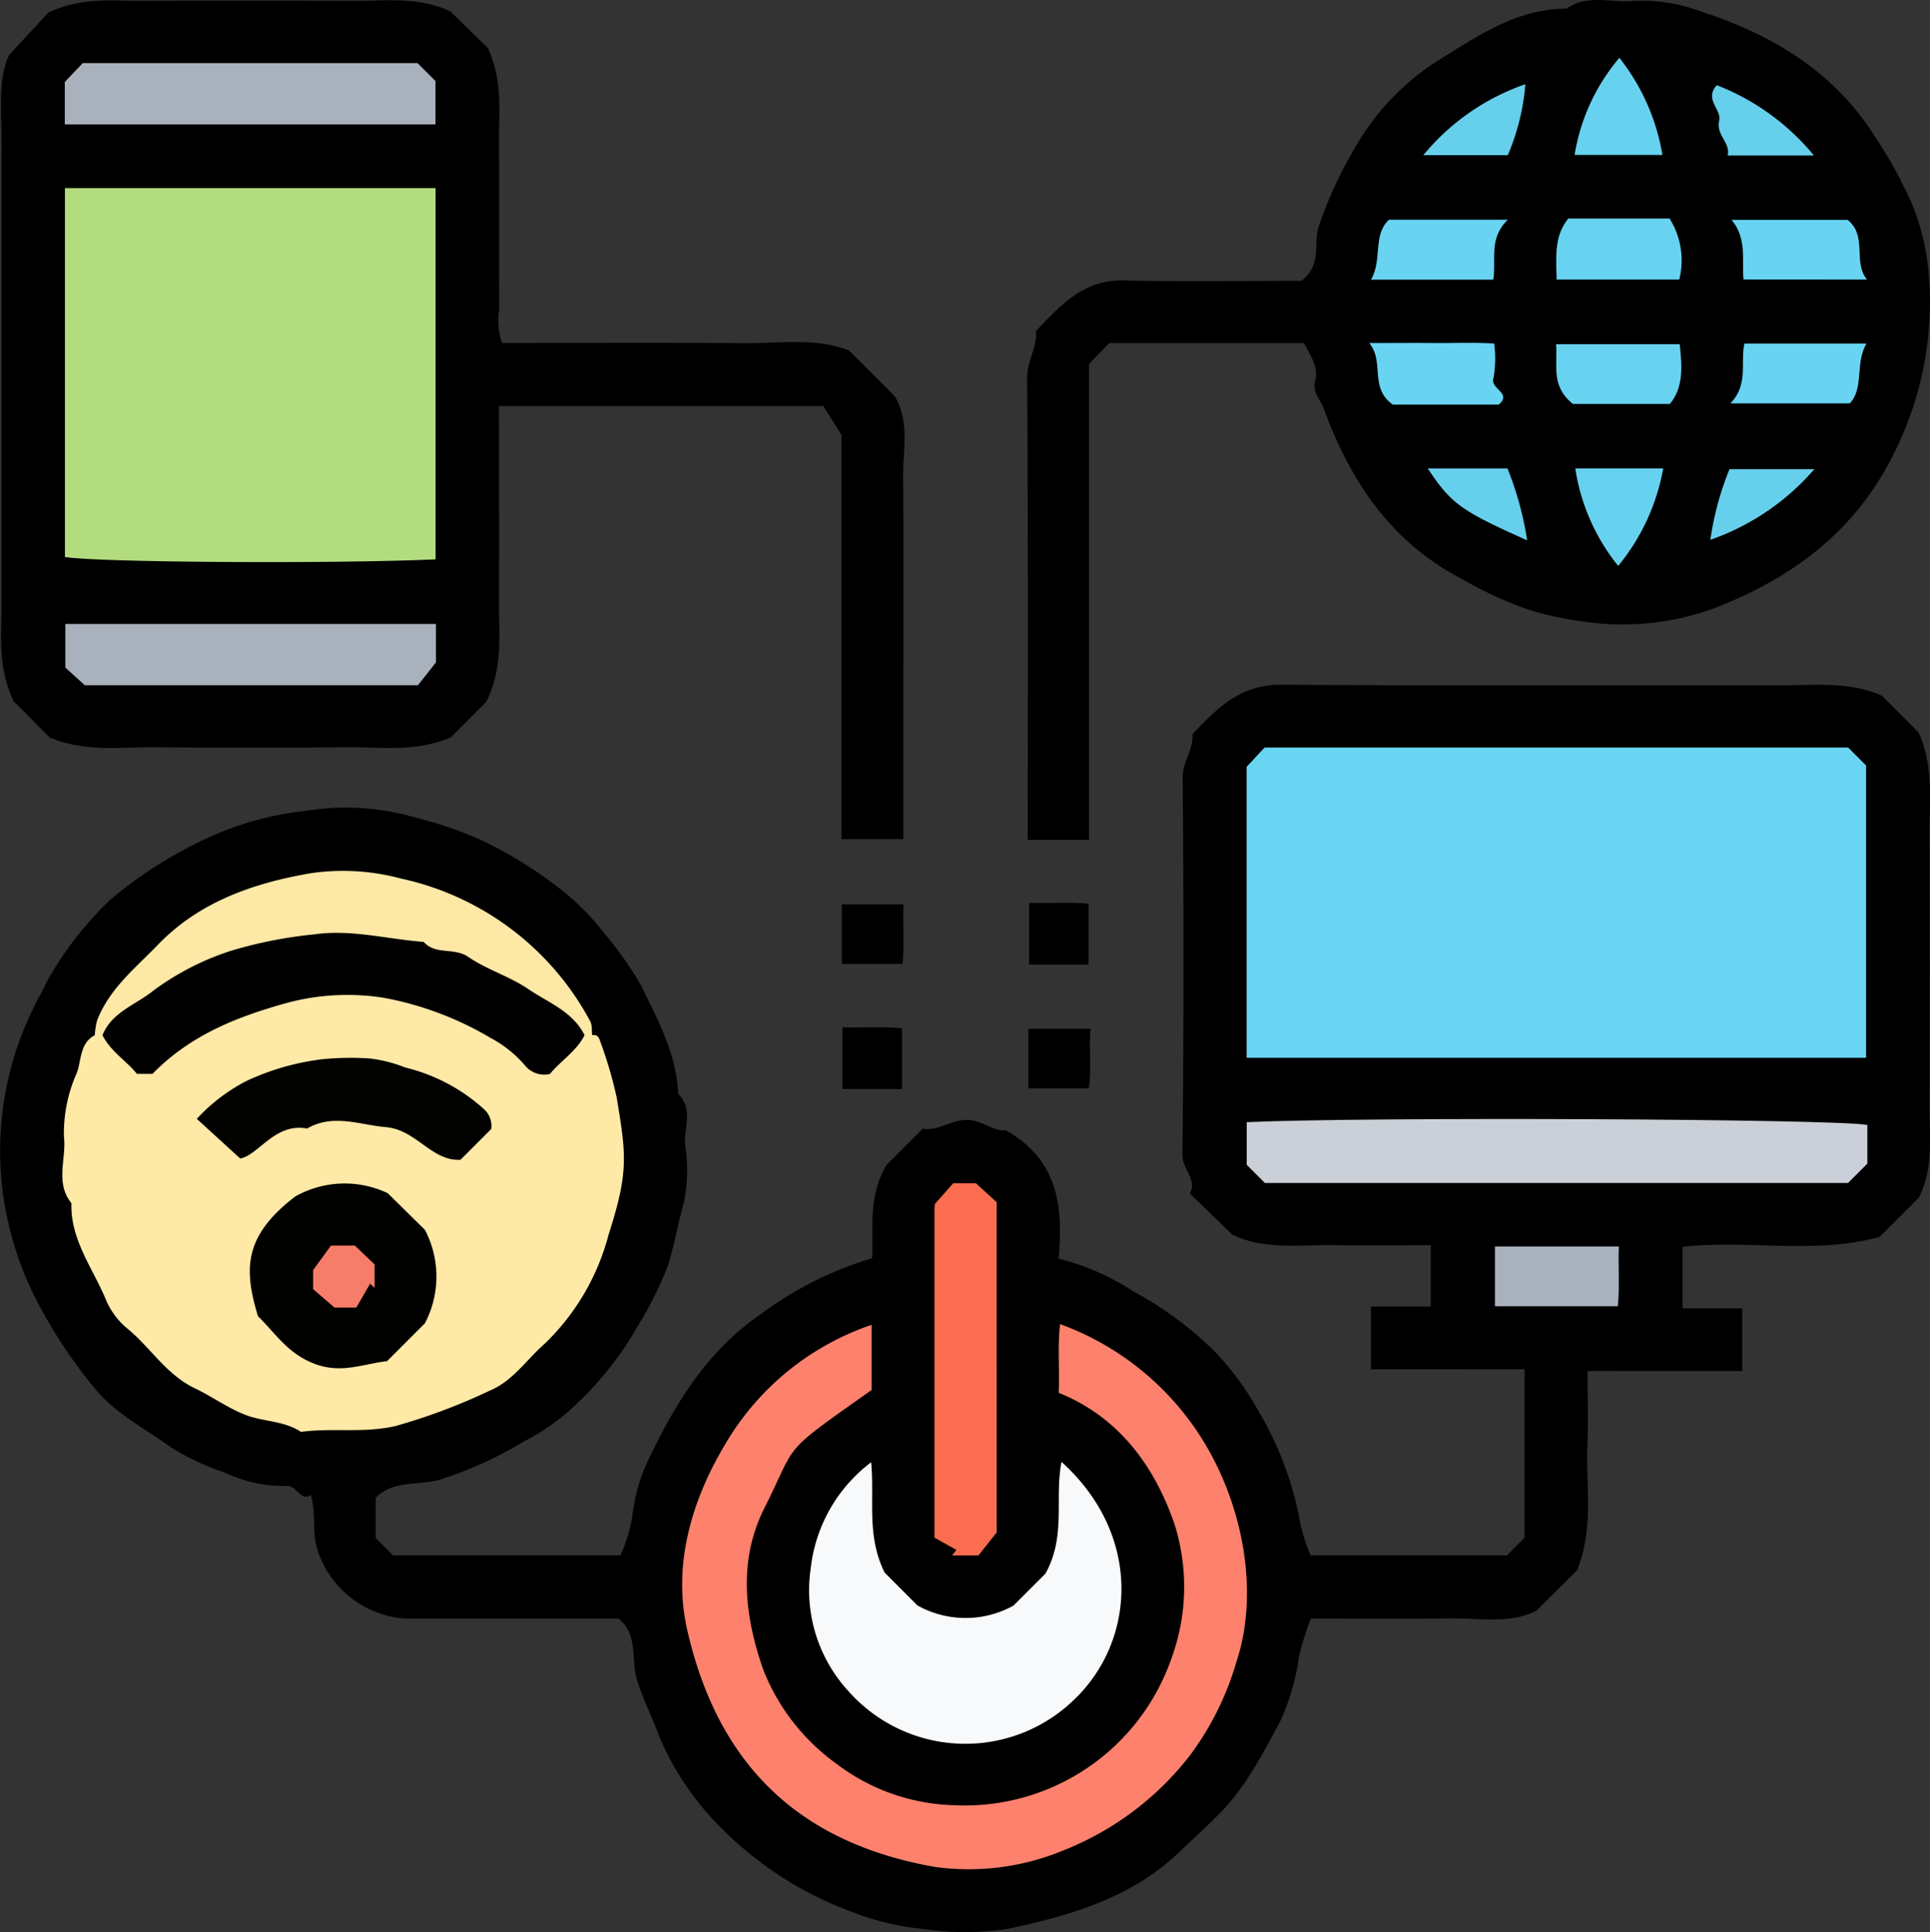 <svg id="Grupo_850449" data-name="Grupo 850449" xmlns="http://www.w3.org/2000/svg" xmlns:xlink="http://www.w3.org/1999/xlink" width="125.902" height="126.066" viewBox="0 0 125.902 126.066">
  <rect x="0" y="0" width="125.902" height="126.066" fill="#333333" stroke="none"/>
  <defs>
    <clipPath id="clip-path">
      <rect id="Rectángulo_39454" data-name="Rectángulo 39454" width="125.902" height="126.066" fill="none"/>
    </clipPath>
  </defs>
  <g id="Grupo_850448" data-name="Grupo 850448" clip-path="url(#clip-path)">
    <path id="Trazado_588549" data-name="Trazado 588549" d="M113.654,110.858v-4.091H109.76v-4.019c4.307-.473,8.672.528,12.867-.652l2.537-2.539c.959-1.869.705-3.865.71-5.823q.02-9.134,0-18.269c0-2.051.241-4.13-.711-6.265l-2.427-2.429c-2.176-.917-4.339-.654-6.472-.656-10.9-.013-21.81.037-32.714-.037-2.646-.018-4.188,1.56-5.77,3.245.093.995-.636,1.766-.627,2.8.064,8.2.074,16.408-.016,24.612-.01.973.965,1.608.488,2.546l2.768,2.677c2.093,1.009,4.345.654,6.555.684,2.1.028,4.2.006,6.387.006v4H89.429v4.09H99.453v10.994L98.3,122.888H85.5a11.339,11.339,0,0,1-.752-2.494,21.719,21.719,0,0,0-2.688-6.987,18.554,18.554,0,0,0-2.867-3.874,22.869,22.869,0,0,0-5.23-3.854,15.722,15.722,0,0,0-4.908-2.155c.307-3.271.033-6.445-3.463-8.383-.759.125-1.524-.682-2.559-.67-1.018.013-1.826.743-2.832.568l-2.379,2.38c-1.237,2.157-.817,4.169-.937,6.08a23.23,23.23,0,0,0-7.221,3.622c-3.564,2.43-5.7,5.971-7.488,9.786a11.339,11.339,0,0,0-.924,3.4,10.04,10.04,0,0,1-.778,2.579H25.646l-1.139-1.141v-2.62c1.12-1.135,2.719-.818,4.062-1.143a25.27,25.27,0,0,0,5.57-2.511,14.6,14.6,0,0,0,3.514-2.506,22.017,22.017,0,0,0,4.025-5.165,23.327,23.327,0,0,0,1.878-3.785c.437-1.339.652-2.754,1.053-4.126a10.54,10.54,0,0,0,.091-3.762c-.1-1.118.55-2.359-.457-3.353-.11-2.618-1.33-4.818-2.44-7.113a24.277,24.277,0,0,0-2.361-3.342,16.249,16.249,0,0,0-2.632-2.706,27.534,27.534,0,0,0-5.459-3.419,25.716,25.716,0,0,0-4.23-1.442,16.051,16.051,0,0,0-7.131-.45,20.462,20.462,0,0,0-6.148,1.636A28.009,28.009,0,0,0,7.2,80.1a22.887,22.887,0,0,0-3.8,4.746,12.831,12.831,0,0,0-.659,1.26A21.15,21.15,0,0,0,.182,99.2a22.034,22.034,0,0,0,1.844,6.319,31.859,31.859,0,0,0,4.1,6.4c1.315,1.658,3.271,2.65,4.975,3.881a16.2,16.2,0,0,0,3.6,1.692,8.814,8.814,0,0,0,3.944.861c.774-.065.918,1.052,1.631.59.385,1.358.022,2.524.51,3.808a6.492,6.492,0,0,0,5.606,4.253q6.974-.005,13.948,0c1.319,1.026.809,2.687,1.216,4.005.4,1.3,1.009,2.47,1.466,3.719a18.448,18.448,0,0,0,3.838,5.75,23.239,23.239,0,0,0,8.778,5.688,16.862,16.862,0,0,0,4.606,1.092,18.143,18.143,0,0,0,5.561-.019c4.024-.86,7.993-2.005,11.113-4.984,3.188-3.044,3.838-3.278,6.633-8.625a15.185,15.185,0,0,0,1.177-4.069,16.469,16.469,0,0,1,.788-2.557c3.007,0,6.042.03,9.075-.011,1.882-.026,3.813.387,5.629-.49l2.654-2.64c1.122-2.8.577-5.487.678-8.127.062-1.595.011-3.195.011-4.881Z" transform="translate(0 -21.403)"/>
    <path id="Trazado_588550" data-name="Trazado 588550" d="M99.143,54.8h3.994V23.749l1.316-1.366H117.16c.4.786.979,1.543.732,2.479-.2.756.363,1.239.569,1.808,1.719,4.738,4.414,8.741,9.038,11.124a24.745,24.745,0,0,0,4.485,2.043,23.912,23.912,0,0,0,3.471.726,17.393,17.393,0,0,0,8.686-.959c4.883-1.942,8.865-4.85,11.383-9.776a21.989,21.989,0,0,0,2.414-11.673,15.642,15.642,0,0,0-1.024-4.637,28.055,28.055,0,0,0-2.471-4.554C151.8,4.728,147.778,2.291,143.179.794a10.993,10.993,0,0,0-4.513-.736c-1.452.153-3-.469-4.354.5-3.286.012-5.825,1.8-8.474,3.433a16.256,16.256,0,0,0-5.344,5.639,27.076,27.076,0,0,0-2.357,5.106c-.395,1.139.243,2.512-1.141,3.584-3.664,0-7.62.072-11.572-.026-2.65-.065-4.154,1.637-5.745,3.3.087,1.072-.587,1.96-.579,3.076.075,9.979.044,19.957.044,30.139" transform="translate(-32.098 0)"/>
    <path id="Trazado_588551" data-name="Trazado 588551" d="M29.434,48.12l2.311-2.312c1.1-2.231.828-4.311.834-6.361.014-4.295,0-8.588,0-12.941H53.738l1.182,1.879V54.758h4.038v-9.38c0-4.735.028-9.471-.015-14.206-.016-1.8.444-3.654-.548-5.313l-2.971-2.97c-2.09-.866-4.515-.469-6.9-.489-5.236-.043-10.473-.014-15.746-.014a4.557,4.557,0,0,1-.183-2.213c-.022-3.721,0-7.441-.014-11.162,0-1.888.224-3.8-.725-5.869L29.414.761C27.368-.223,25.2.069,23.077.062Q16.1.039,9.132.061c-1.887,0-3.8-.231-5.937.761L.627,3.587c-.746,1.549-.5,3.625-.5,5.668Q.115,24.35.126,39.443c0,2.05-.258,4.129.8,6.331l2.349,2.351c2.266.962,4.518.623,6.735.64q6.338.05,12.678,0c2.217-.018,4.47.325,6.744-.646" transform="translate(-0.028 -0.009)"/>
    <path id="Trazado_588552" data-name="Trazado 588552" d="M81.222,87.27v3.886h3.961c.13-1.195.015-2.5.066-3.886Z" transform="translate(-26.308 -28.267)"/>
    <path id="Trazado_588553" data-name="Trazado 588553" d="M99.227,99.275v3.892h3.932c.216-1.2-.009-2.508.122-3.892Z" transform="translate(-32.14 -32.155)"/>
    <path id="Trazado_588554" data-name="Trazado 588554" d="M81.285,103.164h3.887V99.2c-1.2-.13-2.5-.016-3.887-.066Z" transform="translate(-26.328 -32.11)"/>
    <path id="Trazado_588555" data-name="Trazado 588555" d="M99.294,91.152h3.881V87.19c-1.192-.131-2.495-.015-3.881-.066Z" transform="translate(-32.161 -28.22)"/>
    <path id="Trazado_588556" data-name="Trazado 588556" d="M160.692,73.311l-1.172-1.172H121.453L120.281,73.4V92.38h40.411Z" transform="translate(-38.959 -23.366)" fill="#69d5f3"/>
    <path id="Trazado_588557" data-name="Trazado 588557" d="M8.128,98.318c-.969.527-.865,1.56-1.149,2.414a9.635,9.635,0,0,0-.862,4.192c.179,1.449-.6,3.009.489,4.351-.074,2.345,1.34,4.168,2.2,6.181a4.919,4.919,0,0,0,1.4,1.96c1.538,1.245,2.579,3.046,4.449,3.938,1.13.54,2.166,1.3,3.327,1.745s2.5.367,3.6,1.1c2.03-.281,4.046.1,6.147-.377a38.648,38.648,0,0,0,6.156-2.31c1.5-.617,2.389-2,3.557-3.029a15.2,15.2,0,0,0,4.2-7.131c1.326-4.133,1.16-5.188.527-9.01A27.668,27.668,0,0,0,41.1,98.719c-.078-.258-.189-.458-.508-.4a.739.739,0,0,0-.7-.139c-.945.351-1.46,1.425-2.549,1.527-10.609-6.351-15.692-6.159-25.964,0-1.089-.1-1.6-1.175-2.55-1.531a.662.662,0,0,0-.7.143" transform="translate(-1.947 -30.776)" fill="#fee9a6"/>
    <path id="Trazado_588558" data-name="Trazado 588558" d="M78.174,132.08v-4.251a17.629,17.629,0,0,0-9.544,7.781c-2.2,3.673-3.436,7.9-2.491,12.081,2.184,9.659,8.144,14.076,16.127,15.5a16.1,16.1,0,0,0,8.406-1.066,19.487,19.487,0,0,0,8.3-6.242,19.1,19.1,0,0,0,3.01-6.092c1.319-3.977.661-8.977-1.452-13.111a18.327,18.327,0,0,0-10.058-8.9c-.168,1.395-.029,2.85-.089,4.481,3.905,1.575,6.236,4.758,7.545,8.544a13.594,13.594,0,0,1-.2,8.812,14.267,14.267,0,0,1-14.153,9.554,13.253,13.253,0,0,1-7.72-2.725,13.748,13.748,0,0,1-4.744-6.113c-1.244-3.547-1.637-7.156.07-10.547,2.235-4.44.93-3.416,7-7.71" transform="translate(-21.318 -41.389)" fill="#fe816d"/>
    <path id="Trazado_588559" data-name="Trazado 588559" d="M85.158,150.463,83,148.3c-1.2-2.419-.65-4.77-.88-7.2a10.073,10.073,0,0,0-3.943,6.924,9.733,9.733,0,0,0,2.5,8.054,10.183,10.183,0,0,0,14.661.535c4.028-3.813,4.527-10.72-.8-15.537-.469,2.376.322,4.806-1.046,7.289l-2.089,2.09a6.446,6.446,0,0,1-6.241,0" transform="translate(-25.291 -45.696)" fill="#f7f9fa"/>
    <path id="Trazado_588560" data-name="Trazado 588560" d="M159.517,112.162l1.26-1.261v-2.525c-2.093-.4-32.5-.54-40.485-.183v2.783l1.185,1.186h38.04" transform="translate(-38.963 -34.978)" fill="#cbd0d8"/>
    <path id="Trazado_588561" data-name="Trazado 588561" d="M41.095,94.759H41.6c-.068-.312.033-.607-.159-.952A18.412,18.412,0,0,0,29.11,84.535a14.544,14.544,0,0,0-5.879-.346c-3.68.636-7.242,1.836-9.966,4.666-1.473,1.53-3.173,2.864-3.974,4.952a5.451,5.451,0,0,0-.149.952h.508a6.6,6.6,0,0,0,2.812-1.635,21.744,21.744,0,0,1,25.822,0,6.588,6.588,0,0,0,2.812,1.635" transform="translate(-2.961 -27.216)" fill="#fde8a6"/>
    <path id="Trazado_588562" data-name="Trazado 588562" d="M94.219,115.422l-1.353-1.233H91.384L90.2,115.531a2.02,2.02,0,0,0-.036.336c0,7.081,0,14.162,0,21.444l1.436.8-.293.361h1.723l1.192-1.5Z" transform="translate(-29.204 -36.986)" fill="#fb6d51"/>
    <path id="Trazado_588563" data-name="Trazado 588563" d="M144.241,120.289v3.9h8.015c.131-1.2.018-2.51.067-3.9Z" transform="translate(-46.72 -38.962)" fill="#a9b1bc"/>
    <path id="Trazado_588564" data-name="Trazado 588564" d="M150.133,33.216c.137,1.345-.391,2.685,1.1,3.9h6.328c.9-1.087.8-2.447.642-3.9Z" transform="translate(-48.628 -10.759)" fill="#68d3f1"/>
    <path id="Trazado_588565" data-name="Trazado 588565" d="M157.545,21.089h-6.6c-.956,1.176-.784,2.548-.765,3.984h8a5.109,5.109,0,0,0-.633-3.984" transform="translate(-48.636 -6.831)" fill="#68d3f1"/>
    <path id="Trazado_588566" data-name="Trazado 588566" d="M133.656,37.114h6.9c.92-.766-.6-1.011-.333-1.747a7.533,7.533,0,0,0,.043-2.234c-1.281-.089-2.591-.024-3.893-.036-1.335-.014-2.671,0-4.261,0,1.026,1.242-.026,2.9,1.542,4.02" transform="translate(-42.792 -10.716)" fill="#68d4f2"/>
    <path id="Trazado_588567" data-name="Trazado 588567" d="M175.833,33.157h-7.96c-.28,1.26.293,2.648-.911,3.9h7.79c.939-1.012.328-2.581,1.081-3.9" transform="translate(-54.079 -10.74)" fill="#68d4f2"/>
    <path id="Trazado_588568" data-name="Trazado 588568" d="M140.26,25.117c.213-1.335-.332-2.674.946-3.913h-7.75c-1.084,1.005-.419,2.633-1.176,3.913Z" transform="translate(-42.846 -6.868)" fill="#68d4f2"/>
    <path id="Trazado_588569" data-name="Trazado 588569" d="M175.907,25.111c-.944-1.187.06-2.814-1.26-3.894H167.08c1.026,1.257.648,2.582.775,3.894Z" transform="translate(-54.118 -6.872)" fill="#68d4f2"/>
    <path id="Trazado_588570" data-name="Trazado 588570" d="M154.791,51.566a13.854,13.854,0,0,0,2.939-6.361h-5.738a13.3,13.3,0,0,0,2.8,6.361" transform="translate(-49.23 -14.642)" fill="#67d2ef"/>
    <path id="Trazado_588571" data-name="Trazado 588571" d="M157.655,11.916a13.855,13.855,0,0,0-2.807-6.336,12.974,12.974,0,0,0-2.921,6.336Z" transform="translate(-49.209 -1.807)" fill="#67d2ef"/>
    <path id="Trazado_588572" data-name="Trazado 588572" d="M144.243,49.9a21.132,21.132,0,0,0-1.285-4.693h-5.2c1.534,2.3,2.151,2.757,6.488,4.693" transform="translate(-44.619 -14.642)" fill="#66cfec"/>
    <path id="Trazado_588573" data-name="Trazado 588573" d="M171.813,45.271h-5.538a19.642,19.642,0,0,0-1.25,4.614,15.877,15.877,0,0,0,6.788-4.614" transform="translate(-53.452 -14.663)" fill="#66cfec"/>
    <path id="Trazado_588574" data-name="Trazado 588574" d="M137.331,12.756h5.511a14.806,14.806,0,0,0,1.148-4.631,14.95,14.95,0,0,0-6.659,4.631" transform="translate(-44.482 -2.632)" fill="#66cfec"/>
    <path id="Trazado_588575" data-name="Trazado 588575" d="M166.212,12.81h5.625A15.433,15.433,0,0,0,165.5,8.221c-.844.934.328,1.591.158,2.307-.227.959.748,1.429.552,2.283" transform="translate(-53.506 -2.663)" fill="#66cfec"/>
    <path id="Trazado_588576" data-name="Trazado 588576" d="M30.443,18.15H6.265V42.222c2.017.35,17.282.458,24.178.154Z" transform="translate(-2.029 -5.879)" fill="#b3dc7f"/>
    <path id="Trazado_588577" data-name="Trazado 588577" d="M30.433,7.259,29.26,6.087H7.425L6.252,7.32v2.769H30.433Z" transform="translate(-2.025 -1.972)" fill="#a9b1bc"/>
    <path id="Trazado_588578" data-name="Trazado 588578" d="M7.564,64.211H29.306l1.171-1.487V60.218H6.3v2.844l1.268,1.149" transform="translate(-2.039 -19.505)" fill="#a9b1bc"/>
    <path id="Trazado_588579" data-name="Trazado 588579" d="M41.338,96.7c-.771-1.551-2.373-2.125-3.675-3.012-1.218-.83-2.706-1.266-3.919-2.1-.919-.632-2.13-.1-2.9-.976-2.376-.175-4.728-.834-7.127-.492a28.7,28.7,0,0,0-5.384,1.054,17.6,17.6,0,0,0-5.19,2.667c-1.1.882-2.661,1.368-3.253,2.861.537,1.066,1.567,1.677,2.249,2.523h1.012C15.6,96.712,18.62,95.511,21.9,94.6a15.179,15.179,0,0,1,6.345-.339A21.155,21.155,0,0,1,35.2,96.876a7.639,7.639,0,0,1,2.262,1.811,1.61,1.61,0,0,0,1.62.542c.685-.85,1.716-1.462,2.253-2.527" transform="translate(-3.204 -29.159)" fill="#010101"/>
    <path id="Trazado_588580" data-name="Trazado 588580" d="M33.052,125.809l2.475-2.477a6.563,6.563,0,0,0,0-6.1L33.1,114.842a6.567,6.567,0,0,0-6.033.217c-3.368,2.587-3.358,4.736-2.431,7.809,1.143,1.116,1.939,2.438,3.675,3.1,1.76.675,3.145.018,4.736-.163" transform="translate(-7.809 -36.994)" fill="#010100"/>
    <path id="Trazado_588581" data-name="Trazado 588581" d="M36.19,108.732l2.006-2.009a1.472,1.472,0,0,0-.435-1.258,11.745,11.745,0,0,0-5.174-2.752,9.024,9.024,0,0,0-2.3-.589,19.036,19.036,0,0,0-3.026.037,16.37,16.37,0,0,0-4.973,1.4,11.611,11.611,0,0,0-3.3,2.5l2.83,2.587c1.2-.217,2.268-2.351,4.363-1.954,1.713-.986,3.4-.244,5.147-.091,1.99.173,2.984,2.237,4.863,2.128" transform="translate(-6.15 -33.062)" fill="#020201"/>
    <path id="Trazado_588582" data-name="Trazado 588582" d="M34.225,122.968v-1.535L32.933,120.2H31.378l-1.166,1.6v1.243l1.389,1.2h1.431c.23-.4.564-.98.9-1.56l.3.292" transform="translate(-9.786 -38.933)" fill="#f57d6a"/>
  </g>
</svg>
